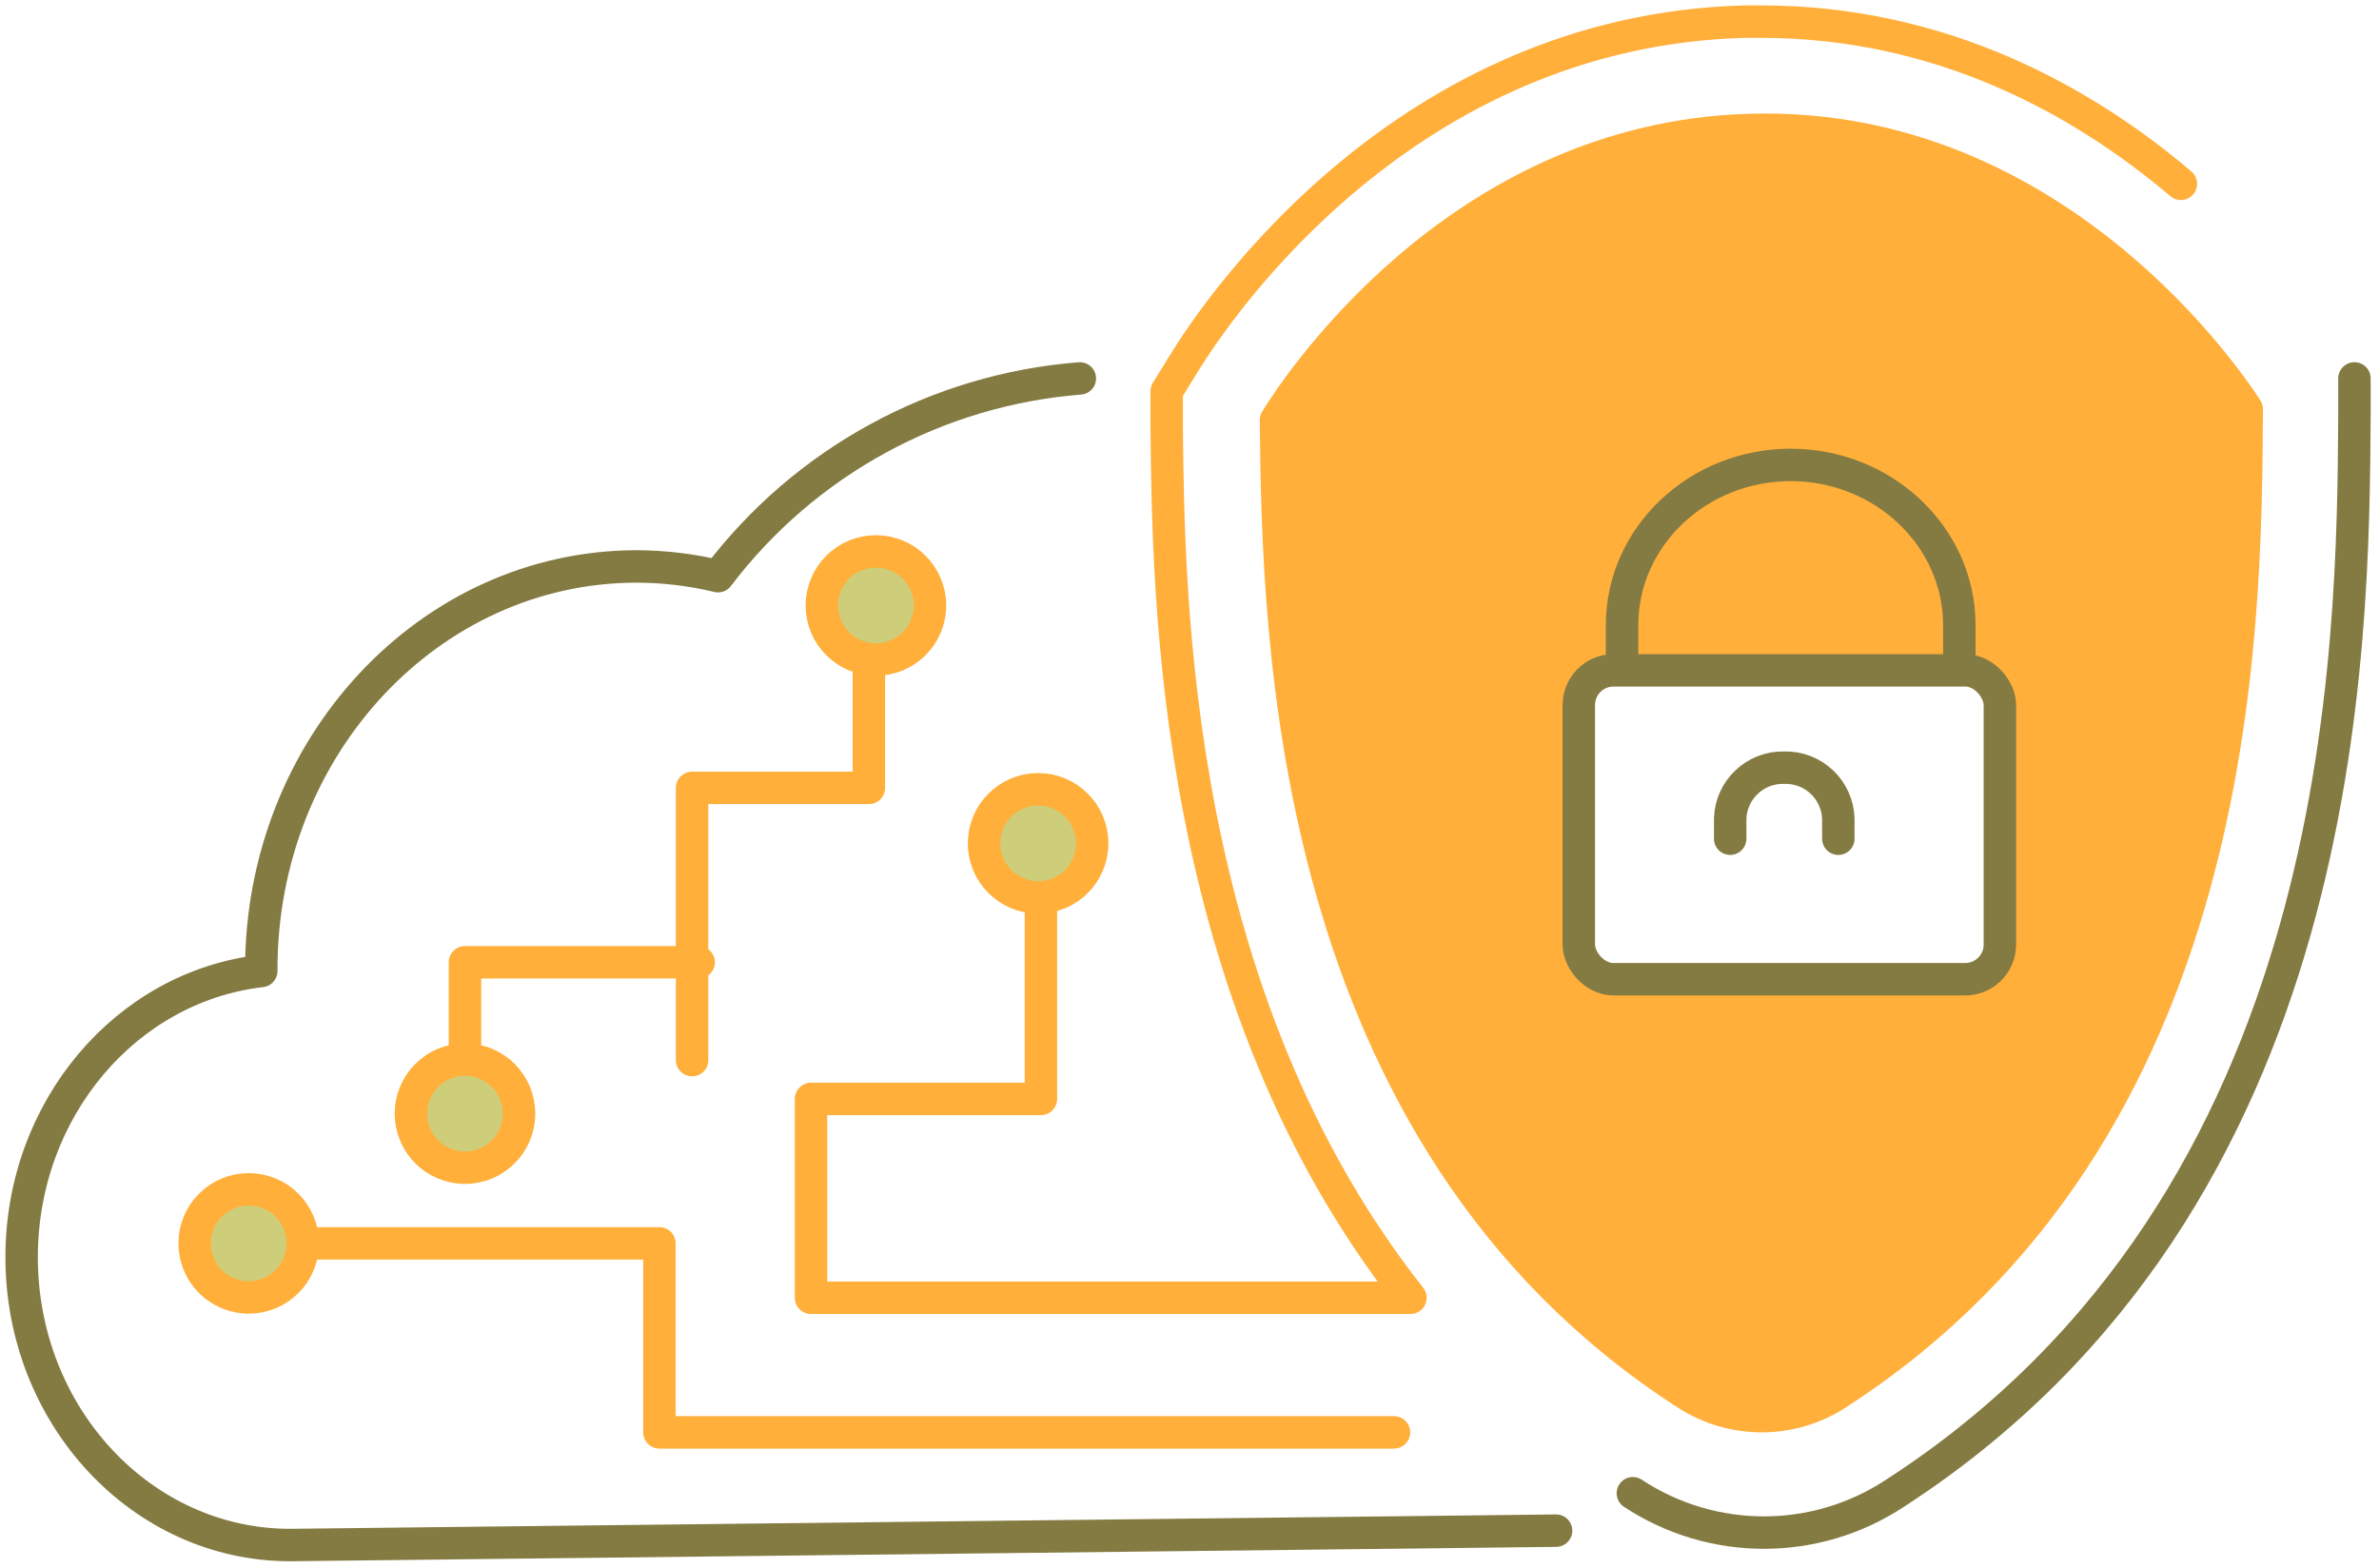 <?xml version="1.0" encoding="UTF-8"?>
<svg width="220px" height="145px" viewBox="0 0 220 145" version="1.1" xmlns="http://www.w3.org/2000/svg" xmlns:xlink="http://www.w3.org/1999/xlink">
    <!-- Generator: Sketch 52.5 (67469) - http://www.bohemiancoding.com/sketch -->
    <title>Group 4</title>
    <desc>Created with Sketch.</desc>
    <g id="Page-1" stroke="none" stroke-width="1" fill="none" fill-rule="evenodd">
        <g id="Group-4" transform="translate(2, 2)">
            <path d="M84,54 C84,56.761 81.761,59 79,59 C76.239,59 74,56.761 74,54 C74,51.239 76.239,49 79,49 C81.761,49 84,51.239 84,54 Z" id="_Path_354" fill="#CECE7A"></path>
            <path d="M99,76 C99,78.761 96.761,81 94,81 C91.239,81 89,78.761 89,76 C89,73.239 91.239,71 94,71 C96.761,71 99,73.239 99,76 Z" id="_Path_355" fill="#CECE7A"></path>
            <path d="M46,101 C46,103.761 43.761,106 41,106 C38.239,106 36,103.761 36,101 C36,98.239 38.239,96 41,96 C43.761,96 46,98.239 46,101 Z" id="_Path_356" fill="#CECE7A"></path>
            <path d="M26,113 C26,115.761 23.761,118 21,118 C18.239,118 16,115.761 16,113 C16,110.239 18.239,108 21,108 C23.761,108 26,110.239 26,113 Z" id="_Path_357" fill="#CECE7A"></path>
            <path d="M159.92,10.016 C132.64,10.736 117.55,34.336 116,36.856 C116.19,56.856 117,103.036 153.85,126.856 C158.132,129.697 163.698,129.697 167.98,126.856 C205.4,102.656 205.65,56.756 205.77,35.856 C204.35,33.686 188.13,9.286 159.92,10.016 Z M182.92,85.116 C182.92,85.967 182.582,86.784 181.98,87.386 C181.378,87.988 180.561,88.326 179.71,88.326 L147.2,88.326 C146.349,88.326 145.532,87.988 144.93,87.386 C144.328,86.784 143.99,85.967 143.99,85.116 L143.99,62.966 C143.99,61.193 145.427,59.756 147.2,59.756 L179.71,59.756 C181.483,59.756 182.92,61.193 182.92,62.966 L182.92,85.116 Z" id="_Compound_Path_11" fill="#ffaf3a" fill-rule="nonzero"></path>
            <rect id="_Rectangle_32" stroke="#847B42" stroke-width="3" stroke-linecap="round" stroke-linejoin="round" x="144" y="60" width="38.94" height="28.57" rx="3.21"></rect>
            <path d="M148,59.71 L148,55.82 C148,47.65 155,41 163.59,41 C172.18,41 179.19,47.65 179.19,55.82 L179.19,59.71" id="_Path_358" stroke="#847B42" stroke-width="3" stroke-linecap="round" stroke-linejoin="round"></path>
            <path d="M158,75.572 L158,73.712 C158.087,71.034 160.321,68.929 163,69.002 C165.679,68.929 167.913,71.034 168,73.712 L168,75.572" id="_Path_359" stroke="#847B42" stroke-width="3" stroke-linecap="round" stroke-linejoin="round"></path>
            <path d="M199.68,15 C190.75,7.43 177.68,-5.68434189e-14 160.85,-5.68434189e-14 L159.36,-5.68434189e-14 C128,0.82 110.69,26.41 107.53,31.53 L105.89,34.19 L105.89,37.37 C106.04,53.19 106.39,90.11 128.43,118.03 L73,118.03 L73,99.64 L94.26,99.64 L94.26,81.37" id="_Path_360" stroke="#ffaf3a" stroke-width="3" stroke-linecap="round" stroke-linejoin="round"></path>
            <path d="M215.73,33 L215.73,36.27 C215.6,58.03 215.3,108.9 173.24,136.11 C165.889,140.963 156.351,140.963 149,136.11" id="_Path_361" stroke="#847B42" stroke-width="3" stroke-linecap="round" stroke-linejoin="round"></path>
            <path d="M205.77,35.849 C205.65,56.739 205.4,102.629 167.98,126.849 C163.698,129.689 158.132,129.689 153.85,126.849 C116.98,102.999 116.19,56.849 116,36.849 C117.55,34.329 132.64,10.729 159.92,10.019 C188.13,9.229 204.35,33.629 205.77,35.849 Z" id="_Path_362" stroke="#ffaf3a" stroke-width="3" stroke-linecap="round" stroke-linejoin="round"></path>
            <path d="M97.86,33 C84.608,34.044 72.433,40.699 64.4,51.29 C61.943,50.701 59.426,50.399 56.9,50.39 C37.71,50.39 22.16,67.08 22.16,87.65 L22.16,87.81 C9.71,89.24 -1.13686838e-13,100.54 -1.13686838e-13,114.28 C-1.13686838e-13,128.98 11.12,140.9 24.83,140.9 L141.9,139.57" id="_Path_400" stroke="#847B42" stroke-width="3" stroke-linecap="round" stroke-linejoin="round"></path>
            <path d="M84,54 C84,56.761 81.761,59 79,59 C76.239,59 74,56.761 74,54 C74,51.239 76.239,49 79,49 C81.761,49 84,51.239 84,54 Z" id="_Path_401" stroke="#ffaf3a" stroke-width="3" stroke-linecap="round" stroke-linejoin="round"></path>
            <path d="M99,76 C99,78.761 96.761,81 94,81 C91.239,81 89,78.761 89,76 C89,73.239 91.239,71 94,71 C96.761,71 99,73.239 99,76 Z" id="_Path_402" stroke="#ffaf3a" stroke-width="3" stroke-linecap="round" stroke-linejoin="round"></path>
            <path d="M46,101 C46,103.761 43.761,106 41,106 C38.239,106 36,103.761 36,101 C36,98.239 38.239,96 41,96 C43.761,96 46,98.239 46,101 Z" id="_Path_403" stroke="#ffaf3a" stroke-width="3" stroke-linecap="round" stroke-linejoin="round"></path>
            <path d="M26,113 C26,115.761 23.761,118 21,118 C18.239,118 16,115.761 16,113 C16,110.239 18.239,108 21,108 C23.761,108 26,110.239 26,113 Z" id="_Path_404" stroke="#ffaf3a" stroke-width="3" stroke-linecap="round" stroke-linejoin="round"></path>
            <polyline id="_Path_405" stroke="#ffaf3a" stroke-width="3" stroke-linecap="round" stroke-linejoin="round" points="126.91 130.48 58.98 130.48 58.98 113 26 113"></polyline>
            <polyline id="_Path_406" stroke="#ffaf3a" stroke-width="3" stroke-linecap="round" stroke-linejoin="round" points="62 96.05 62 70.87 78.35 70.87 78.35 59"></polyline>
            <polyline id="_Path_407" stroke="#ffaf3a" stroke-width="3" stroke-linecap="round" stroke-linejoin="round" points="62.61 87 41 87 41 95.61"></polyline>
        </g>
    </g>
</svg>